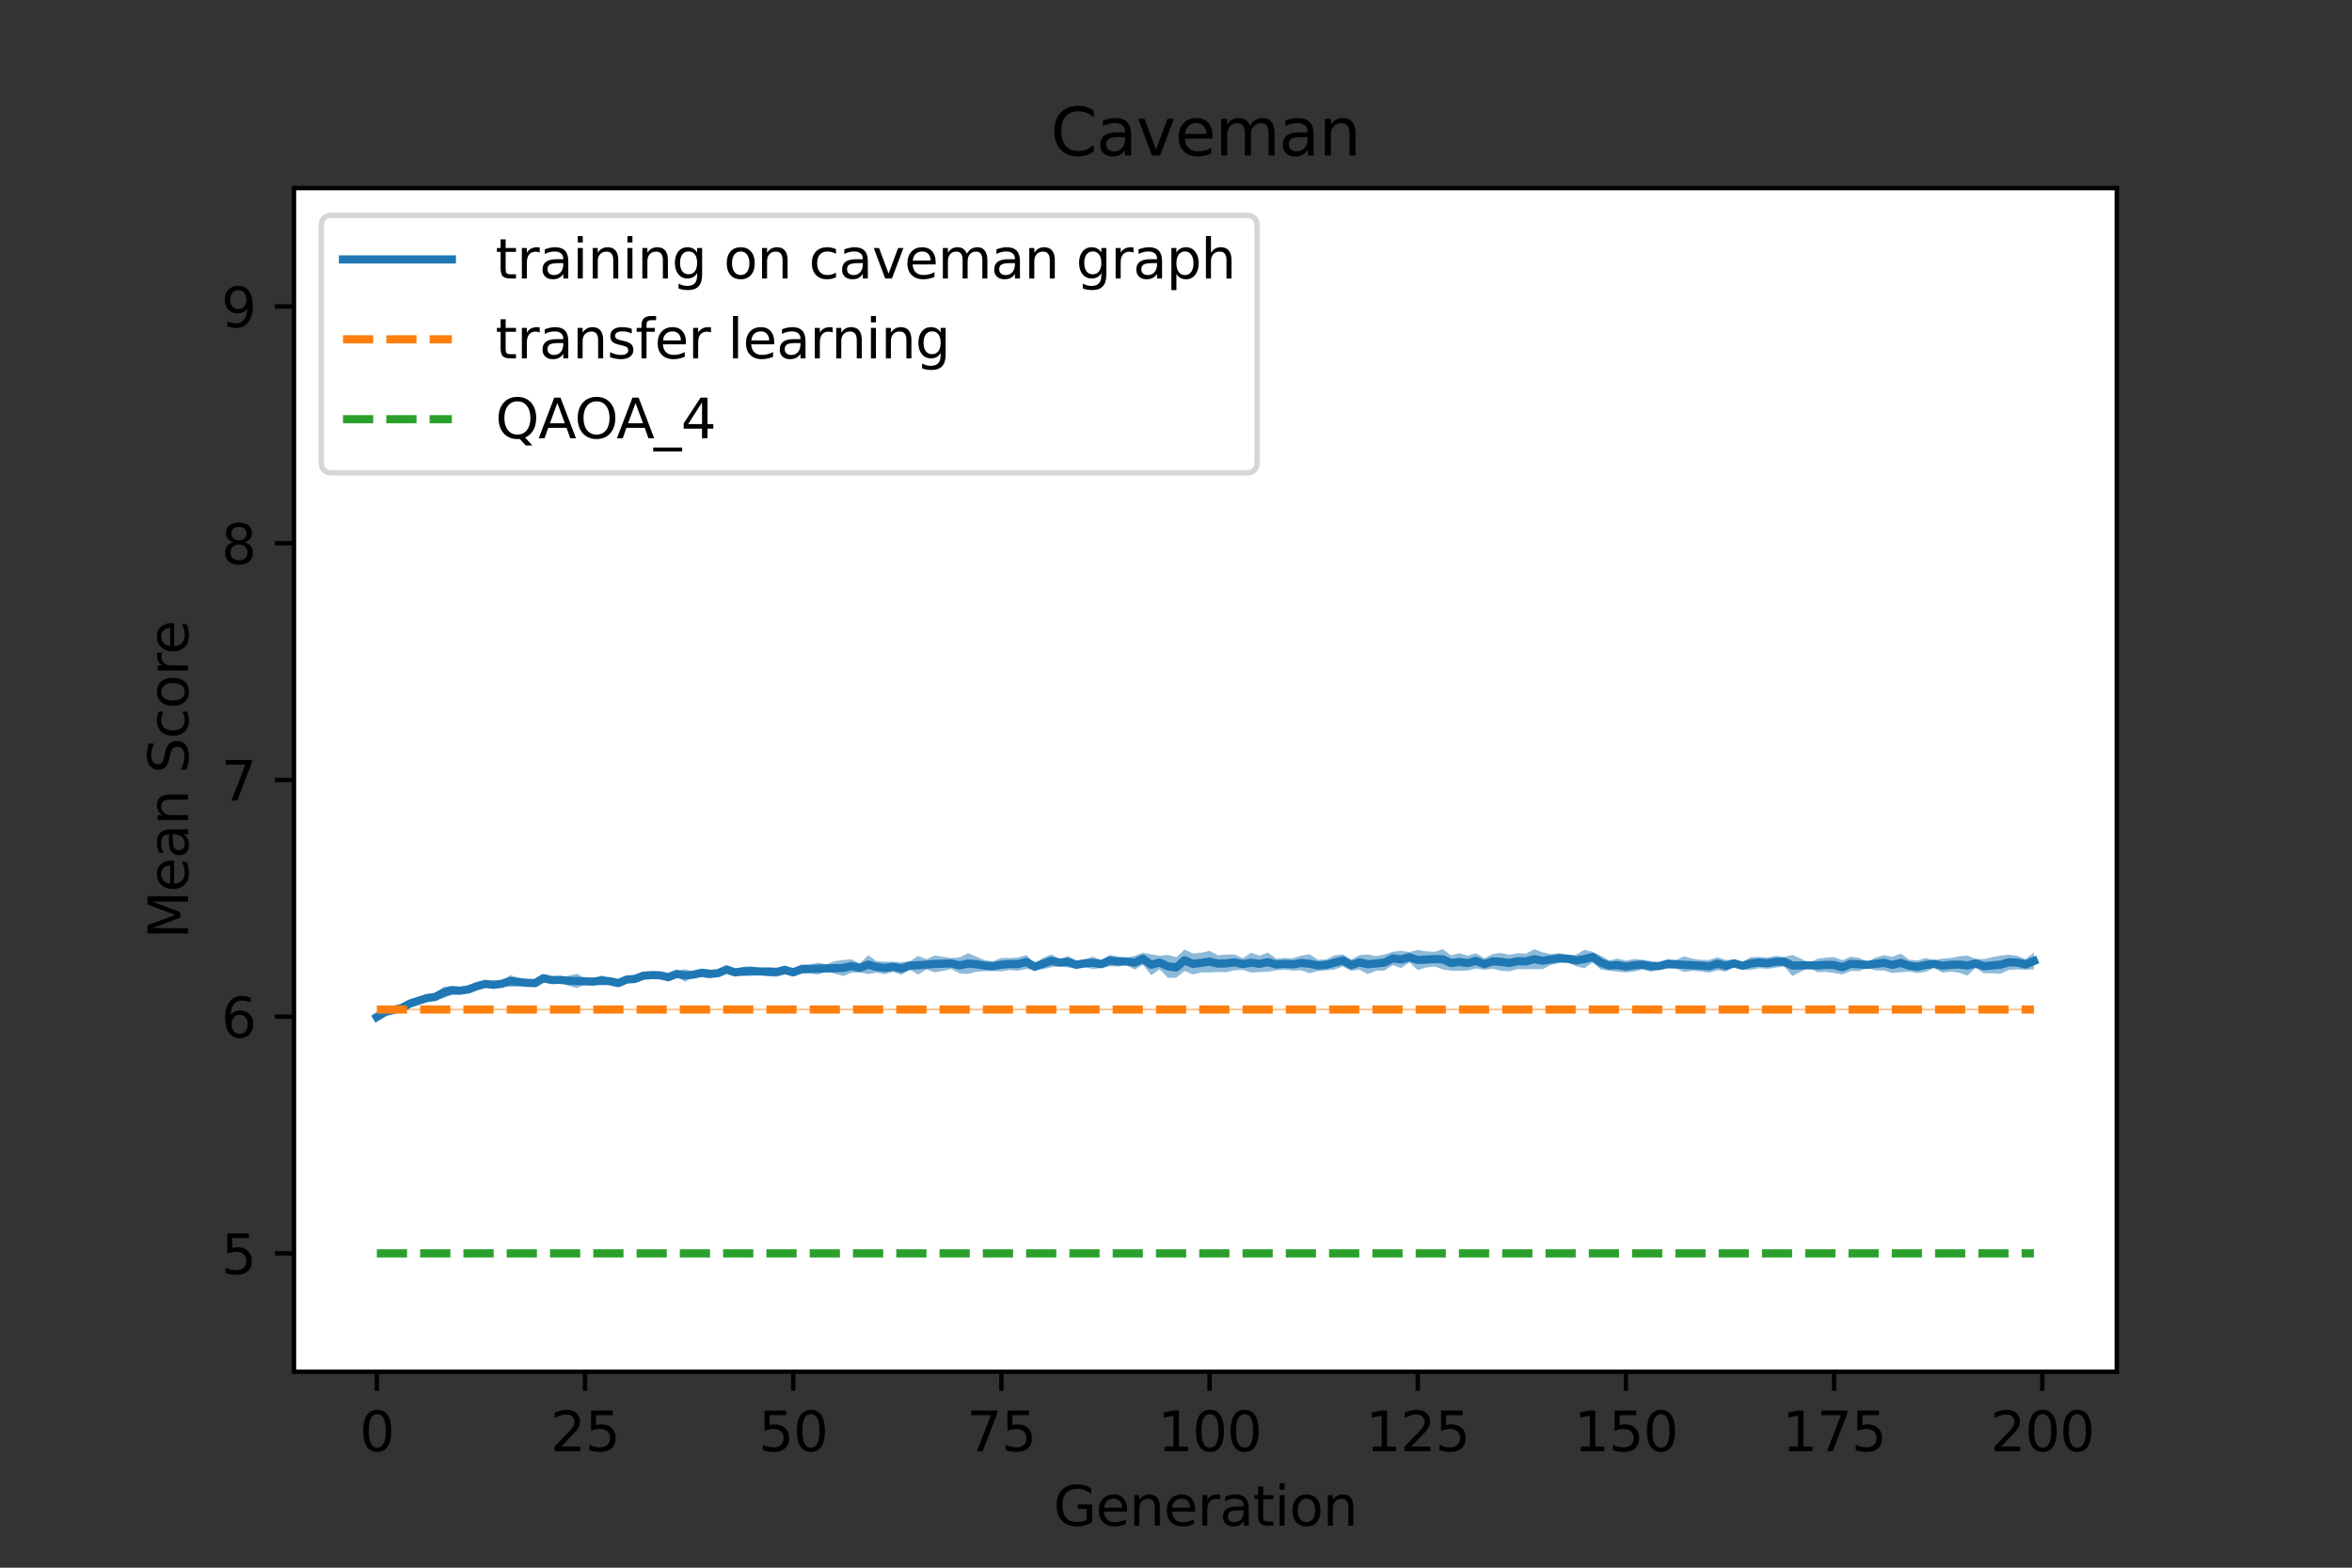 <?xml version="1.0" encoding="utf-8" standalone="no"?>
<!DOCTYPE svg PUBLIC "-//W3C//DTD SVG 1.1//EN"
  "http://www.w3.org/Graphics/SVG/1.1/DTD/svg11.dtd">
<svg xmlns:xlink="http://www.w3.org/1999/xlink" width="432pt" height="288pt" viewBox="0 0 432 288" xmlns="http://www.w3.org/2000/svg" version="1.1">
 <rect x="0" y="0" width="432" height="288" fill="#333333" stroke="none"/>
 <defs>
  <style type="text/css">*{stroke-linejoin: round; stroke-linecap: butt}</style>
 </defs>
 <g id="figure_1">
  <g id="patch_1">
   <path d="M 0 288 
L 432 288 
L 432 0 
L 0 0 
L 0 288 
z
" style="fill: none"/>
  </g>
  <g id="axes_1">
   <g id="patch_2">
    <path d="M 54 252 
L 388.8 252 
L 388.8 34.56 
L 54 34.56 
z
" style="fill: #ffffff"/>
   </g>
   <g id="PolyCollection_1">
    <path d="M 69.218 186.916 
L 69.218 186.75 
L 70.748 185.613 
L 72.277 185.254 
L 73.807 185.04 
L 75.336 184.006 
L 76.866 183.734 
L 78.395 183.049 
L 79.924 182.57 
L 81.454 181.31 
L 82.983 181.085 
L 84.513 181.294 
L 86.042 181.352 
L 87.572 180.74 
L 89.101 180.268 
L 90.631 180.112 
L 92.16 180.375 
L 93.69 179.135 
L 95.219 179.6 
L 96.749 180.092 
L 98.278 180.03 
L 99.807 178.991 
L 101.337 179.366 
L 102.866 179.71 
L 104.396 179.251 
L 105.925 178.882 
L 107.455 179.712 
L 108.984 179.839 
L 110.514 179.169 
L 112.043 179.695 
L 113.573 180.303 
L 115.102 179.623 
L 116.632 179.489 
L 118.161 178.881 
L 119.691 178.671 
L 121.22 178.987 
L 122.749 179.2 
L 124.279 178.441 
L 125.808 178.031 
L 127.338 178.574 
L 128.867 177.94 
L 130.397 178.092 
L 131.926 178.53 
L 133.456 177.337 
L 134.985 178.038 
L 136.515 177.581 
L 138.044 177.504 
L 139.574 177.88 
L 141.103 177.665 
L 142.633 177.739 
L 144.162 177.377 
L 145.691 177.941 
L 147.221 177.202 
L 148.75 177.172 
L 150.28 176.856 
L 151.809 177.165 
L 153.339 176.568 
L 154.868 176.352 
L 156.398 176.235 
L 157.927 176.989 
L 159.457 175.486 
L 160.986 176.559 
L 162.516 176.665 
L 164.045 176.679 
L 165.575 176.779 
L 167.104 176.61 
L 168.633 175.619 
L 170.163 176.218 
L 171.692 175.527 
L 173.222 175.764 
L 174.751 175.984 
L 176.281 175.867 
L 177.81 175.106 
L 179.34 175.743 
L 180.869 176.399 
L 182.399 176.596 
L 183.928 175.979 
L 185.458 176 
L 186.987 175.895 
L 188.516 175.456 
L 190.046 176.997 
L 191.575 175.983 
L 193.105 175.307 
L 194.634 176.21 
L 196.164 175.629 
L 197.693 176.543 
L 199.223 176.247 
L 200.752 175.743 
L 202.282 176.373 
L 203.811 175.423 
L 205.341 175.719 
L 206.87 175.944 
L 208.4 175.598 
L 209.929 175.022 
L 211.458 175.326 
L 212.988 175.583 
L 214.517 175.425 
L 216.047 175.848 
L 217.576 174.435 
L 219.106 175.153 
L 220.635 175.03 
L 222.165 174.683 
L 223.694 175.483 
L 225.224 175.353 
L 226.753 175.339 
L 228.283 176.042 
L 229.812 175.018 
L 231.342 175.563 
L 232.871 175 
L 234.4 176.102 
L 235.93 176.002 
L 237.459 176.032 
L 238.989 175.548 
L 240.518 175.296 
L 242.048 176.309 
L 243.577 176.258 
L 245.107 175.511 
L 246.636 175.321 
L 248.166 176.266 
L 249.695 175.469 
L 251.225 175.332 
L 252.754 175.644 
L 254.284 175.378 
L 255.813 174.834 
L 257.342 174.672 
L 258.872 174.889 
L 260.401 174.506 
L 261.931 174.757 
L 263.46 174.856 
L 264.99 174.364 
L 266.519 175.494 
L 268.049 175.101 
L 269.578 175.569 
L 271.108 175.121 
L 272.637 176.057 
L 274.167 175.25 
L 275.696 175.065 
L 277.225 175.405 
L 278.755 175.111 
L 280.284 175.182 
L 281.814 174.371 
L 283.343 174.96 
L 284.873 175.287 
L 286.402 175.106 
L 287.932 175.432 
L 289.461 175.393 
L 290.991 174.491 
L 292.52 174.845 
L 294.05 175.57 
L 295.579 176.436 
L 297.109 176.087 
L 298.638 176.487 
L 300.167 176.173 
L 301.697 176.31 
L 303.226 176.542 
L 304.756 176.821 
L 306.285 176.198 
L 307.815 176.356 
L 309.344 175.69 
L 310.874 176.137 
L 312.403 176.33 
L 313.933 176.354 
L 315.462 175.851 
L 316.992 176.36 
L 318.521 176.313 
L 320.051 176.711 
L 321.58 175.831 
L 323.109 175.792 
L 324.639 175.91 
L 326.168 175.598 
L 327.698 175.812 
L 329.227 175.436 
L 330.757 176.09 
L 332.286 176.915 
L 333.816 176.134 
L 335.345 175.919 
L 336.875 175.817 
L 338.404 176.389 
L 339.934 175.745 
L 341.463 175.952 
L 342.993 176.684 
L 344.522 175.902 
L 346.051 175.474 
L 347.581 175.783 
L 349.11 175.163 
L 350.64 176.303 
L 352.169 176.46 
L 353.699 175.996 
L 355.228 176.365 
L 356.758 176.105 
L 358.287 175.988 
L 359.817 175.695 
L 361.346 175.534 
L 362.876 176.152 
L 364.405 176.191 
L 365.934 175.829 
L 367.464 175.553 
L 368.993 175.373 
L 370.523 175.604 
L 372.052 176.184 
L 373.582 175.009 
L 373.582 178.086 
L 373.582 178.086 
L 372.052 178.178 
L 370.523 178.073 
L 368.993 178.181 
L 367.464 178.883 
L 365.934 178.802 
L 364.405 178.806 
L 362.876 177.832 
L 361.346 179.22 
L 359.817 178.699 
L 358.287 178.493 
L 356.758 178.698 
L 355.228 177.795 
L 353.699 178.542 
L 352.169 178.749 
L 350.64 178.493 
L 349.11 178.609 
L 347.581 178.77 
L 346.051 178.283 
L 344.522 178.28 
L 342.993 177.835 
L 341.463 178.396 
L 339.934 178.376 
L 338.404 179.012 
L 336.875 178.738 
L 335.345 178.564 
L 333.816 178.606 
L 332.286 177.754 
L 330.757 178.535 
L 329.227 179.314 
L 327.698 177.559 
L 326.168 177.766 
L 324.639 177.995 
L 323.109 177.87 
L 321.58 178.167 
L 320.051 178.139 
L 318.521 177.648 
L 316.992 178.5 
L 315.462 178.236 
L 313.933 178.688 
L 312.403 178.463 
L 310.874 178.311 
L 309.344 178.582 
L 307.815 177.937 
L 306.285 177.969 
L 304.756 178.116 
L 303.226 178.499 
L 301.697 178.104 
L 300.167 178.484 
L 298.638 178.654 
L 297.109 178.513 
L 295.579 178.336 
L 294.05 178.117 
L 292.52 176.806 
L 290.991 177.894 
L 289.461 177.487 
L 287.932 176.819 
L 286.402 176.93 
L 284.873 177.266 
L 283.343 178.034 
L 281.814 178.032 
L 280.284 178.071 
L 278.755 178.034 
L 277.225 178.437 
L 275.696 178.341 
L 274.167 177.966 
L 272.637 178.18 
L 271.108 177.935 
L 269.578 178.287 
L 268.049 178.343 
L 266.519 178.325 
L 264.99 178.082 
L 263.46 177.553 
L 261.931 177.732 
L 260.401 178.208 
L 258.872 176.8 
L 257.342 177.859 
L 255.813 177.302 
L 254.284 178.304 
L 252.754 178.343 
L 251.225 178.96 
L 249.695 178.125 
L 248.166 178.346 
L 246.636 177.556 
L 245.107 178.12 
L 243.577 178.265 
L 242.048 178.412 
L 240.518 178.796 
L 238.989 178.251 
L 237.459 178.322 
L 235.93 178.138 
L 234.4 178.257 
L 232.871 178.513 
L 231.342 178.577 
L 229.812 178.689 
L 228.283 178.18 
L 226.753 178.25 
L 225.224 178.606 
L 223.694 178.57 
L 222.165 178.648 
L 220.635 178.659 
L 219.106 179.029 
L 217.576 178.39 
L 216.047 179.605 
L 214.517 179.632 
L 212.988 178.078 
L 211.458 179.15 
L 209.929 177.258 
L 208.4 178.122 
L 206.87 177.303 
L 205.341 177.567 
L 203.811 177.517 
L 202.282 177.854 
L 200.752 178.021 
L 199.223 177.701 
L 197.693 177.928 
L 196.164 177.758 
L 194.634 177.489 
L 193.105 177.697 
L 191.575 178.049 
L 190.046 178.206 
L 188.516 177.992 
L 186.987 178.325 
L 185.458 178.208 
L 183.928 178.452 
L 182.399 178.401 
L 180.869 178.413 
L 179.34 178.524 
L 177.81 178.928 
L 176.281 178.855 
L 174.751 178.017 
L 173.222 178.377 
L 171.692 178.642 
L 170.163 178.092 
L 168.633 179.037 
L 167.104 178.143 
L 165.575 179.082 
L 164.045 178.539 
L 162.516 178.965 
L 160.986 178.691 
L 159.457 178.936 
L 157.927 178.641 
L 156.398 178.711 
L 154.868 179.295 
L 153.339 178.899 
L 151.809 178.417 
L 150.28 179.054 
L 148.75 178.815 
L 147.221 178.896 
L 145.691 179.316 
L 144.162 179.002 
L 142.633 179.432 
L 141.103 179.355 
L 139.574 179.105 
L 138.044 179.3 
L 136.515 179.316 
L 134.985 179.244 
L 133.456 178.869 
L 131.926 179.009 
L 130.397 179.756 
L 128.867 179.505 
L 127.338 179.542 
L 125.808 180.34 
L 124.279 179.4 
L 122.749 179.84 
L 121.22 179.35 
L 119.691 179.605 
L 118.161 179.614 
L 116.632 180.186 
L 115.102 180.282 
L 113.573 180.906 
L 112.043 180.846 
L 110.514 181.072 
L 108.984 180.824 
L 107.455 180.89 
L 105.925 181.52 
L 104.396 181.104 
L 102.866 180.306 
L 101.337 180.73 
L 99.807 180.42 
L 98.278 181.19 
L 96.749 181.024 
L 95.219 181.239 
L 93.69 181.316 
L 92.16 181.105 
L 90.631 181.713 
L 89.101 181.249 
L 87.572 181.614 
L 86.042 182.179 
L 84.513 182.695 
L 82.983 182.771 
L 81.454 183.386 
L 79.924 183.723 
L 78.395 183.657 
L 76.866 184.045 
L 75.336 184.702 
L 73.807 185.269 
L 72.277 185.858 
L 70.748 186.208 
L 69.218 186.916 
z
" clip-path="url(#p2f528b7fac)" style="fill: #1f77b4; fill-opacity: 0.5"/>
   </g>
   <g id="PolyCollection_2">
    <path d="M 69.218 185.622 
L 69.218 185.305 
L 70.748 185.305 
L 72.277 185.305 
L 73.807 185.305 
L 75.336 185.305 
L 76.866 185.305 
L 78.395 185.305 
L 79.924 185.305 
L 81.454 185.305 
L 82.983 185.305 
L 84.513 185.305 
L 86.042 185.305 
L 87.572 185.305 
L 89.101 185.305 
L 90.631 185.305 
L 92.16 185.305 
L 93.69 185.305 
L 95.219 185.305 
L 96.749 185.305 
L 98.278 185.305 
L 99.807 185.305 
L 101.337 185.305 
L 102.866 185.305 
L 104.396 185.305 
L 105.925 185.305 
L 107.455 185.305 
L 108.984 185.305 
L 110.514 185.305 
L 112.043 185.305 
L 113.573 185.305 
L 115.102 185.305 
L 116.632 185.305 
L 118.161 185.305 
L 119.691 185.305 
L 121.22 185.305 
L 122.749 185.305 
L 124.279 185.305 
L 125.808 185.305 
L 127.338 185.305 
L 128.867 185.305 
L 130.397 185.305 
L 131.926 185.305 
L 133.456 185.305 
L 134.985 185.305 
L 136.515 185.305 
L 138.044 185.305 
L 139.574 185.305 
L 141.103 185.305 
L 142.633 185.305 
L 144.162 185.305 
L 145.691 185.305 
L 147.221 185.305 
L 148.75 185.305 
L 150.28 185.305 
L 151.809 185.305 
L 153.339 185.305 
L 154.868 185.305 
L 156.398 185.305 
L 157.927 185.305 
L 159.457 185.305 
L 160.986 185.305 
L 162.516 185.305 
L 164.045 185.305 
L 165.575 185.305 
L 167.104 185.305 
L 168.633 185.305 
L 170.163 185.305 
L 171.692 185.305 
L 173.222 185.305 
L 174.751 185.305 
L 176.281 185.305 
L 177.81 185.305 
L 179.34 185.305 
L 180.869 185.305 
L 182.399 185.305 
L 183.928 185.305 
L 185.458 185.305 
L 186.987 185.305 
L 188.516 185.305 
L 190.046 185.305 
L 191.575 185.305 
L 193.105 185.305 
L 194.634 185.305 
L 196.164 185.305 
L 197.693 185.305 
L 199.223 185.305 
L 200.752 185.305 
L 202.282 185.305 
L 203.811 185.305 
L 205.341 185.305 
L 206.87 185.305 
L 208.4 185.305 
L 209.929 185.305 
L 211.458 185.305 
L 212.988 185.305 
L 214.517 185.305 
L 216.047 185.305 
L 217.576 185.305 
L 219.106 185.305 
L 220.635 185.305 
L 222.165 185.305 
L 223.694 185.305 
L 225.224 185.305 
L 226.753 185.305 
L 228.283 185.305 
L 229.812 185.305 
L 231.342 185.305 
L 232.871 185.305 
L 234.4 185.305 
L 235.93 185.305 
L 237.459 185.305 
L 238.989 185.305 
L 240.518 185.305 
L 242.048 185.305 
L 243.577 185.305 
L 245.107 185.305 
L 246.636 185.305 
L 248.166 185.305 
L 249.695 185.305 
L 251.225 185.305 
L 252.754 185.305 
L 254.284 185.305 
L 255.813 185.305 
L 257.342 185.305 
L 258.872 185.305 
L 260.401 185.305 
L 261.931 185.305 
L 263.46 185.305 
L 264.99 185.305 
L 266.519 185.305 
L 268.049 185.305 
L 269.578 185.305 
L 271.108 185.305 
L 272.637 185.305 
L 274.167 185.305 
L 275.696 185.305 
L 277.225 185.305 
L 278.755 185.305 
L 280.284 185.305 
L 281.814 185.305 
L 283.343 185.305 
L 284.873 185.305 
L 286.402 185.305 
L 287.932 185.305 
L 289.461 185.305 
L 290.991 185.305 
L 292.52 185.305 
L 294.05 185.305 
L 295.579 185.305 
L 297.109 185.305 
L 298.638 185.305 
L 300.167 185.305 
L 301.697 185.305 
L 303.226 185.305 
L 304.756 185.305 
L 306.285 185.305 
L 307.815 185.305 
L 309.344 185.305 
L 310.874 185.305 
L 312.403 185.305 
L 313.933 185.305 
L 315.462 185.305 
L 316.992 185.305 
L 318.521 185.305 
L 320.051 185.305 
L 321.58 185.305 
L 323.109 185.305 
L 324.639 185.305 
L 326.168 185.305 
L 327.698 185.305 
L 329.227 185.305 
L 330.757 185.305 
L 332.286 185.305 
L 333.816 185.305 
L 335.345 185.305 
L 336.875 185.305 
L 338.404 185.305 
L 339.934 185.305 
L 341.463 185.305 
L 342.993 185.305 
L 344.522 185.305 
L 346.051 185.305 
L 347.581 185.305 
L 349.11 185.305 
L 350.64 185.305 
L 352.169 185.305 
L 353.699 185.305 
L 355.228 185.305 
L 356.758 185.305 
L 358.287 185.305 
L 359.817 185.305 
L 361.346 185.305 
L 362.876 185.305 
L 364.405 185.305 
L 365.934 185.305 
L 367.464 185.305 
L 368.993 185.305 
L 370.523 185.305 
L 372.052 185.305 
L 373.582 185.305 
L 373.582 185.622 
L 373.582 185.622 
L 372.052 185.622 
L 370.523 185.622 
L 368.993 185.622 
L 367.464 185.622 
L 365.934 185.622 
L 364.405 185.622 
L 362.876 185.622 
L 361.346 185.622 
L 359.817 185.622 
L 358.287 185.622 
L 356.758 185.622 
L 355.228 185.622 
L 353.699 185.622 
L 352.169 185.622 
L 350.64 185.622 
L 349.11 185.622 
L 347.581 185.622 
L 346.051 185.622 
L 344.522 185.622 
L 342.993 185.622 
L 341.463 185.622 
L 339.934 185.622 
L 338.404 185.622 
L 336.875 185.622 
L 335.345 185.622 
L 333.816 185.622 
L 332.286 185.622 
L 330.757 185.622 
L 329.227 185.622 
L 327.698 185.622 
L 326.168 185.622 
L 324.639 185.622 
L 323.109 185.622 
L 321.58 185.622 
L 320.051 185.622 
L 318.521 185.622 
L 316.992 185.622 
L 315.462 185.622 
L 313.933 185.622 
L 312.403 185.622 
L 310.874 185.622 
L 309.344 185.622 
L 307.815 185.622 
L 306.285 185.622 
L 304.756 185.622 
L 303.226 185.622 
L 301.697 185.622 
L 300.167 185.622 
L 298.638 185.622 
L 297.109 185.622 
L 295.579 185.622 
L 294.05 185.622 
L 292.52 185.622 
L 290.991 185.622 
L 289.461 185.622 
L 287.932 185.622 
L 286.402 185.622 
L 284.873 185.622 
L 283.343 185.622 
L 281.814 185.622 
L 280.284 185.622 
L 278.755 185.622 
L 277.225 185.622 
L 275.696 185.622 
L 274.167 185.622 
L 272.637 185.622 
L 271.108 185.622 
L 269.578 185.622 
L 268.049 185.622 
L 266.519 185.622 
L 264.99 185.622 
L 263.46 185.622 
L 261.931 185.622 
L 260.401 185.622 
L 258.872 185.622 
L 257.342 185.622 
L 255.813 185.622 
L 254.284 185.622 
L 252.754 185.622 
L 251.225 185.622 
L 249.695 185.622 
L 248.166 185.622 
L 246.636 185.622 
L 245.107 185.622 
L 243.577 185.622 
L 242.048 185.622 
L 240.518 185.622 
L 238.989 185.622 
L 237.459 185.622 
L 235.93 185.622 
L 234.4 185.622 
L 232.871 185.622 
L 231.342 185.622 
L 229.812 185.622 
L 228.283 185.622 
L 226.753 185.622 
L 225.224 185.622 
L 223.694 185.622 
L 222.165 185.622 
L 220.635 185.622 
L 219.106 185.622 
L 217.576 185.622 
L 216.047 185.622 
L 214.517 185.622 
L 212.988 185.622 
L 211.458 185.622 
L 209.929 185.622 
L 208.4 185.622 
L 206.87 185.622 
L 205.341 185.622 
L 203.811 185.622 
L 202.282 185.622 
L 200.752 185.622 
L 199.223 185.622 
L 197.693 185.622 
L 196.164 185.622 
L 194.634 185.622 
L 193.105 185.622 
L 191.575 185.622 
L 190.046 185.622 
L 188.516 185.622 
L 186.987 185.622 
L 185.458 185.622 
L 183.928 185.622 
L 182.399 185.622 
L 180.869 185.622 
L 179.34 185.622 
L 177.81 185.622 
L 176.281 185.622 
L 174.751 185.622 
L 173.222 185.622 
L 171.692 185.622 
L 170.163 185.622 
L 168.633 185.622 
L 167.104 185.622 
L 165.575 185.622 
L 164.045 185.622 
L 162.516 185.622 
L 160.986 185.622 
L 159.457 185.622 
L 157.927 185.622 
L 156.398 185.622 
L 154.868 185.622 
L 153.339 185.622 
L 151.809 185.622 
L 150.28 185.622 
L 148.75 185.622 
L 147.221 185.622 
L 145.691 185.622 
L 144.162 185.622 
L 142.633 185.622 
L 141.103 185.622 
L 139.574 185.622 
L 138.044 185.622 
L 136.515 185.622 
L 134.985 185.622 
L 133.456 185.622 
L 131.926 185.622 
L 130.397 185.622 
L 128.867 185.622 
L 127.338 185.622 
L 125.808 185.622 
L 124.279 185.622 
L 122.749 185.622 
L 121.22 185.622 
L 119.691 185.622 
L 118.161 185.622 
L 116.632 185.622 
L 115.102 185.622 
L 113.573 185.622 
L 112.043 185.622 
L 110.514 185.622 
L 108.984 185.622 
L 107.455 185.622 
L 105.925 185.622 
L 104.396 185.622 
L 102.866 185.622 
L 101.337 185.622 
L 99.807 185.622 
L 98.278 185.622 
L 96.749 185.622 
L 95.219 185.622 
L 93.69 185.622 
L 92.16 185.622 
L 90.631 185.622 
L 89.101 185.622 
L 87.572 185.622 
L 86.042 185.622 
L 84.513 185.622 
L 82.983 185.622 
L 81.454 185.622 
L 79.924 185.622 
L 78.395 185.622 
L 76.866 185.622 
L 75.336 185.622 
L 73.807 185.622 
L 72.277 185.622 
L 70.748 185.622 
L 69.218 185.622 
z
" clip-path="url(#p2f528b7fac)" style="fill: #ff7f0e; fill-opacity: 0.5"/>
   </g>
   <g id="matplotlib.axis_1">
    <g id="xtick_1">
     <g id="line2d_1">
      <defs>
       <path id="mfea48eaa43" d="M 0 0 
L 0 3.5 
" style="stroke: #000000; stroke-width: 0.8"/>
      </defs>
      <g>
       <use xlink:href="#mfea48eaa43" x="69.218" y="252" style="stroke: #000000; stroke-width: 0.8"/>
      </g>
     </g>
     <g id="text_1">
      <!-- 0 -->
      <g transform="translate(66.037 266.598)scale(0.1 -0.1)">
       <defs>
        <path id="DejaVuSans-30" d="M 2034 4250 
Q 1547 4250 1301 3770 
Q 1056 3291 1056 2328 
Q 1056 1369 1301 889 
Q 1547 409 2034 409 
Q 2525 409 2770 889 
Q 3016 1369 3016 2328 
Q 3016 3291 2770 3770 
Q 2525 4250 2034 4250 
z
M 2034 4750 
Q 2819 4750 3233 4129 
Q 3647 3509 3647 2328 
Q 3647 1150 3233 529 
Q 2819 -91 2034 -91 
Q 1250 -91 836 529 
Q 422 1150 422 2328 
Q 422 3509 836 4129 
Q 1250 4750 2034 4750 
z
" transform="scale(0.016)"/>
       </defs>
       <use xlink:href="#DejaVuSans-30"/>
      </g>
     </g>
    </g>
    <g id="xtick_2">
     <g id="line2d_2">
      <g>
       <use xlink:href="#mfea48eaa43" x="107.455" y="252" style="stroke: #000000; stroke-width: 0.8"/>
      </g>
     </g>
     <g id="text_2">
      <!-- 25 -->
      <g transform="translate(101.092 266.598)scale(0.1 -0.1)">
       <defs>
        <path id="DejaVuSans-32" d="M 1228 531 
L 3431 531 
L 3431 0 
L 469 0 
L 469 531 
Q 828 903 1448 1529 
Q 2069 2156 2228 2338 
Q 2531 2678 2651 2914 
Q 2772 3150 2772 3378 
Q 2772 3750 2511 3984 
Q 2250 4219 1831 4219 
Q 1534 4219 1204 4116 
Q 875 4013 500 3803 
L 500 4441 
Q 881 4594 1212 4672 
Q 1544 4750 1819 4750 
Q 2544 4750 2975 4387 
Q 3406 4025 3406 3419 
Q 3406 3131 3298 2873 
Q 3191 2616 2906 2266 
Q 2828 2175 2409 1742 
Q 1991 1309 1228 531 
z
" transform="scale(0.016)"/>
        <path id="DejaVuSans-35" d="M 691 4666 
L 3169 4666 
L 3169 4134 
L 1269 4134 
L 1269 2991 
Q 1406 3038 1543 3061 
Q 1681 3084 1819 3084 
Q 2600 3084 3056 2656 
Q 3513 2228 3513 1497 
Q 3513 744 3044 326 
Q 2575 -91 1722 -91 
Q 1428 -91 1123 -41 
Q 819 9 494 109 
L 494 744 
Q 775 591 1075 516 
Q 1375 441 1709 441 
Q 2250 441 2565 725 
Q 2881 1009 2881 1497 
Q 2881 1984 2565 2268 
Q 2250 2553 1709 2553 
Q 1456 2553 1204 2497 
Q 953 2441 691 2322 
L 691 4666 
z
" transform="scale(0.016)"/>
       </defs>
       <use xlink:href="#DejaVuSans-32"/>
       <use xlink:href="#DejaVuSans-35" x="63.623"/>
      </g>
     </g>
    </g>
    <g id="xtick_3">
     <g id="line2d_3">
      <g>
       <use xlink:href="#mfea48eaa43" x="145.691" y="252" style="stroke: #000000; stroke-width: 0.8"/>
      </g>
     </g>
     <g id="text_3">
      <!-- 50 -->
      <g transform="translate(139.329 266.598)scale(0.1 -0.1)">
       <use xlink:href="#DejaVuSans-35"/>
       <use xlink:href="#DejaVuSans-30" x="63.623"/>
      </g>
     </g>
    </g>
    <g id="xtick_4">
     <g id="line2d_4">
      <g>
       <use xlink:href="#mfea48eaa43" x="183.928" y="252" style="stroke: #000000; stroke-width: 0.8"/>
      </g>
     </g>
     <g id="text_4">
      <!-- 75 -->
      <g transform="translate(177.566 266.598)scale(0.1 -0.1)">
       <defs>
        <path id="DejaVuSans-37" d="M 525 4666 
L 3525 4666 
L 3525 4397 
L 1831 0 
L 1172 0 
L 2766 4134 
L 525 4134 
L 525 4666 
z
" transform="scale(0.016)"/>
       </defs>
       <use xlink:href="#DejaVuSans-37"/>
       <use xlink:href="#DejaVuSans-35" x="63.623"/>
      </g>
     </g>
    </g>
    <g id="xtick_5">
     <g id="line2d_5">
      <g>
       <use xlink:href="#mfea48eaa43" x="222.165" y="252" style="stroke: #000000; stroke-width: 0.8"/>
      </g>
     </g>
     <g id="text_5">
      <!-- 100 -->
      <g transform="translate(212.621 266.598)scale(0.1 -0.1)">
       <defs>
        <path id="DejaVuSans-31" d="M 794 531 
L 1825 531 
L 1825 4091 
L 703 3866 
L 703 4441 
L 1819 4666 
L 2450 4666 
L 2450 531 
L 3481 531 
L 3481 0 
L 794 0 
L 794 531 
z
" transform="scale(0.016)"/>
       </defs>
       <use xlink:href="#DejaVuSans-31"/>
       <use xlink:href="#DejaVuSans-30" x="63.623"/>
       <use xlink:href="#DejaVuSans-30" x="127.246"/>
      </g>
     </g>
    </g>
    <g id="xtick_6">
     <g id="line2d_6">
      <g>
       <use xlink:href="#mfea48eaa43" x="260.401" y="252" style="stroke: #000000; stroke-width: 0.8"/>
      </g>
     </g>
     <g id="text_6">
      <!-- 125 -->
      <g transform="translate(250.858 266.598)scale(0.1 -0.1)">
       <use xlink:href="#DejaVuSans-31"/>
       <use xlink:href="#DejaVuSans-32" x="63.623"/>
       <use xlink:href="#DejaVuSans-35" x="127.246"/>
      </g>
     </g>
    </g>
    <g id="xtick_7">
     <g id="line2d_7">
      <g>
       <use xlink:href="#mfea48eaa43" x="298.638" y="252" style="stroke: #000000; stroke-width: 0.8"/>
      </g>
     </g>
     <g id="text_7">
      <!-- 150 -->
      <g transform="translate(289.094 266.598)scale(0.1 -0.1)">
       <use xlink:href="#DejaVuSans-31"/>
       <use xlink:href="#DejaVuSans-35" x="63.623"/>
       <use xlink:href="#DejaVuSans-30" x="127.246"/>
      </g>
     </g>
    </g>
    <g id="xtick_8">
     <g id="line2d_8">
      <g>
       <use xlink:href="#mfea48eaa43" x="336.875" y="252" style="stroke: #000000; stroke-width: 0.8"/>
      </g>
     </g>
     <g id="text_8">
      <!-- 175 -->
      <g transform="translate(327.331 266.598)scale(0.1 -0.1)">
       <use xlink:href="#DejaVuSans-31"/>
       <use xlink:href="#DejaVuSans-37" x="63.623"/>
       <use xlink:href="#DejaVuSans-35" x="127.246"/>
      </g>
     </g>
    </g>
    <g id="xtick_9">
     <g id="line2d_9">
      <g>
       <use xlink:href="#mfea48eaa43" x="375.111" y="252" style="stroke: #000000; stroke-width: 0.8"/>
      </g>
     </g>
     <g id="text_9">
      <!-- 200 -->
      <g transform="translate(365.568 266.598)scale(0.1 -0.1)">
       <use xlink:href="#DejaVuSans-32"/>
       <use xlink:href="#DejaVuSans-30" x="63.623"/>
       <use xlink:href="#DejaVuSans-30" x="127.246"/>
      </g>
     </g>
    </g>
    <g id="text_10">
     <!-- Generation -->
     <g transform="translate(193.507 280.277)scale(0.1 -0.1)">
      <defs>
       <path id="DejaVuSans-47" d="M 3809 666 
L 3809 1919 
L 2778 1919 
L 2778 2438 
L 4434 2438 
L 4434 434 
Q 4069 175 3628 42 
Q 3188 -91 2688 -91 
Q 1594 -91 976 548 
Q 359 1188 359 2328 
Q 359 3472 976 4111 
Q 1594 4750 2688 4750 
Q 3144 4750 3555 4637 
Q 3966 4525 4313 4306 
L 4313 3634 
Q 3963 3931 3569 4081 
Q 3175 4231 2741 4231 
Q 1884 4231 1454 3753 
Q 1025 3275 1025 2328 
Q 1025 1384 1454 906 
Q 1884 428 2741 428 
Q 3075 428 3337 486 
Q 3600 544 3809 666 
z
" transform="scale(0.016)"/>
       <path id="DejaVuSans-65" d="M 3597 1894 
L 3597 1613 
L 953 1613 
Q 991 1019 1311 708 
Q 1631 397 2203 397 
Q 2534 397 2845 478 
Q 3156 559 3463 722 
L 3463 178 
Q 3153 47 2828 -22 
Q 2503 -91 2169 -91 
Q 1331 -91 842 396 
Q 353 884 353 1716 
Q 353 2575 817 3079 
Q 1281 3584 2069 3584 
Q 2775 3584 3186 3129 
Q 3597 2675 3597 1894 
z
M 3022 2063 
Q 3016 2534 2758 2815 
Q 2500 3097 2075 3097 
Q 1594 3097 1305 2825 
Q 1016 2553 972 2059 
L 3022 2063 
z
" transform="scale(0.016)"/>
       <path id="DejaVuSans-6e" d="M 3513 2113 
L 3513 0 
L 2938 0 
L 2938 2094 
Q 2938 2591 2744 2837 
Q 2550 3084 2163 3084 
Q 1697 3084 1428 2787 
Q 1159 2491 1159 1978 
L 1159 0 
L 581 0 
L 581 3500 
L 1159 3500 
L 1159 2956 
Q 1366 3272 1645 3428 
Q 1925 3584 2291 3584 
Q 2894 3584 3203 3211 
Q 3513 2838 3513 2113 
z
" transform="scale(0.016)"/>
       <path id="DejaVuSans-72" d="M 2631 2963 
Q 2534 3019 2420 3045 
Q 2306 3072 2169 3072 
Q 1681 3072 1420 2755 
Q 1159 2438 1159 1844 
L 1159 0 
L 581 0 
L 581 3500 
L 1159 3500 
L 1159 2956 
Q 1341 3275 1631 3429 
Q 1922 3584 2338 3584 
Q 2397 3584 2469 3576 
Q 2541 3569 2628 3553 
L 2631 2963 
z
" transform="scale(0.016)"/>
       <path id="DejaVuSans-61" d="M 2194 1759 
Q 1497 1759 1228 1600 
Q 959 1441 959 1056 
Q 959 750 1161 570 
Q 1363 391 1709 391 
Q 2188 391 2477 730 
Q 2766 1069 2766 1631 
L 2766 1759 
L 2194 1759 
z
M 3341 1997 
L 3341 0 
L 2766 0 
L 2766 531 
Q 2569 213 2275 61 
Q 1981 -91 1556 -91 
Q 1019 -91 701 211 
Q 384 513 384 1019 
Q 384 1609 779 1909 
Q 1175 2209 1959 2209 
L 2766 2209 
L 2766 2266 
Q 2766 2663 2505 2880 
Q 2244 3097 1772 3097 
Q 1472 3097 1187 3025 
Q 903 2953 641 2809 
L 641 3341 
Q 956 3463 1253 3523 
Q 1550 3584 1831 3584 
Q 2591 3584 2966 3190 
Q 3341 2797 3341 1997 
z
" transform="scale(0.016)"/>
       <path id="DejaVuSans-74" d="M 1172 4494 
L 1172 3500 
L 2356 3500 
L 2356 3053 
L 1172 3053 
L 1172 1153 
Q 1172 725 1289 603 
Q 1406 481 1766 481 
L 2356 481 
L 2356 0 
L 1766 0 
Q 1100 0 847 248 
Q 594 497 594 1153 
L 594 3053 
L 172 3053 
L 172 3500 
L 594 3500 
L 594 4494 
L 1172 4494 
z
" transform="scale(0.016)"/>
       <path id="DejaVuSans-69" d="M 603 3500 
L 1178 3500 
L 1178 0 
L 603 0 
L 603 3500 
z
M 603 4863 
L 1178 4863 
L 1178 4134 
L 603 4134 
L 603 4863 
z
" transform="scale(0.016)"/>
       <path id="DejaVuSans-6f" d="M 1959 3097 
Q 1497 3097 1228 2736 
Q 959 2375 959 1747 
Q 959 1119 1226 758 
Q 1494 397 1959 397 
Q 2419 397 2687 759 
Q 2956 1122 2956 1747 
Q 2956 2369 2687 2733 
Q 2419 3097 1959 3097 
z
M 1959 3584 
Q 2709 3584 3137 3096 
Q 3566 2609 3566 1747 
Q 3566 888 3137 398 
Q 2709 -91 1959 -91 
Q 1206 -91 779 398 
Q 353 888 353 1747 
Q 353 2609 779 3096 
Q 1206 3584 1959 3584 
z
" transform="scale(0.016)"/>
      </defs>
      <use xlink:href="#DejaVuSans-47"/>
      <use xlink:href="#DejaVuSans-65" x="77.49"/>
      <use xlink:href="#DejaVuSans-6e" x="139.014"/>
      <use xlink:href="#DejaVuSans-65" x="202.393"/>
      <use xlink:href="#DejaVuSans-72" x="263.916"/>
      <use xlink:href="#DejaVuSans-61" x="305.029"/>
      <use xlink:href="#DejaVuSans-74" x="366.309"/>
      <use xlink:href="#DejaVuSans-69" x="405.518"/>
      <use xlink:href="#DejaVuSans-6f" x="433.301"/>
      <use xlink:href="#DejaVuSans-6e" x="494.482"/>
     </g>
    </g>
   </g>
   <g id="matplotlib.axis_2">
    <g id="ytick_1">
     <g id="line2d_10">
      <defs>
       <path id="m47bdf52d30" d="M 0 0 
L -3.5 0 
" style="stroke: #000000; stroke-width: 0.8"/>
      </defs>
      <g>
       <use xlink:href="#m47bdf52d30" x="54" y="230.256" style="stroke: #000000; stroke-width: 0.8"/>
      </g>
     </g>
     <g id="text_11">
      <!-- 5 -->
      <g transform="translate(40.638 234.055)scale(0.1 -0.1)">
       <use xlink:href="#DejaVuSans-35"/>
      </g>
     </g>
    </g>
    <g id="ytick_2">
     <g id="line2d_11">
      <g>
       <use xlink:href="#m47bdf52d30" x="54" y="186.768" style="stroke: #000000; stroke-width: 0.8"/>
      </g>
     </g>
     <g id="text_12">
      <!-- 6 -->
      <g transform="translate(40.638 190.567)scale(0.1 -0.1)">
       <defs>
        <path id="DejaVuSans-36" d="M 2113 2584 
Q 1688 2584 1439 2293 
Q 1191 2003 1191 1497 
Q 1191 994 1439 701 
Q 1688 409 2113 409 
Q 2538 409 2786 701 
Q 3034 994 3034 1497 
Q 3034 2003 2786 2293 
Q 2538 2584 2113 2584 
z
M 3366 4563 
L 3366 3988 
Q 3128 4100 2886 4159 
Q 2644 4219 2406 4219 
Q 1781 4219 1451 3797 
Q 1122 3375 1075 2522 
Q 1259 2794 1537 2939 
Q 1816 3084 2150 3084 
Q 2853 3084 3261 2657 
Q 3669 2231 3669 1497 
Q 3669 778 3244 343 
Q 2819 -91 2113 -91 
Q 1303 -91 875 529 
Q 447 1150 447 2328 
Q 447 3434 972 4092 
Q 1497 4750 2381 4750 
Q 2619 4750 2861 4703 
Q 3103 4656 3366 4563 
z
" transform="scale(0.016)"/>
       </defs>
       <use xlink:href="#DejaVuSans-36"/>
      </g>
     </g>
    </g>
    <g id="ytick_3">
     <g id="line2d_12">
      <g>
       <use xlink:href="#m47bdf52d30" x="54" y="143.28" style="stroke: #000000; stroke-width: 0.8"/>
      </g>
     </g>
     <g id="text_13">
      <!-- 7 -->
      <g transform="translate(40.638 147.079)scale(0.1 -0.1)">
       <use xlink:href="#DejaVuSans-37"/>
      </g>
     </g>
    </g>
    <g id="ytick_4">
     <g id="line2d_13">
      <g>
       <use xlink:href="#m47bdf52d30" x="54" y="99.792" style="stroke: #000000; stroke-width: 0.8"/>
      </g>
     </g>
     <g id="text_14">
      <!-- 8 -->
      <g transform="translate(40.638 103.591)scale(0.1 -0.1)">
       <defs>
        <path id="DejaVuSans-38" d="M 2034 2216 
Q 1584 2216 1326 1975 
Q 1069 1734 1069 1313 
Q 1069 891 1326 650 
Q 1584 409 2034 409 
Q 2484 409 2743 651 
Q 3003 894 3003 1313 
Q 3003 1734 2745 1975 
Q 2488 2216 2034 2216 
z
M 1403 2484 
Q 997 2584 770 2862 
Q 544 3141 544 3541 
Q 544 4100 942 4425 
Q 1341 4750 2034 4750 
Q 2731 4750 3128 4425 
Q 3525 4100 3525 3541 
Q 3525 3141 3298 2862 
Q 3072 2584 2669 2484 
Q 3125 2378 3379 2068 
Q 3634 1759 3634 1313 
Q 3634 634 3220 271 
Q 2806 -91 2034 -91 
Q 1263 -91 848 271 
Q 434 634 434 1313 
Q 434 1759 690 2068 
Q 947 2378 1403 2484 
z
M 1172 3481 
Q 1172 3119 1398 2916 
Q 1625 2713 2034 2713 
Q 2441 2713 2670 2916 
Q 2900 3119 2900 3481 
Q 2900 3844 2670 4047 
Q 2441 4250 2034 4250 
Q 1625 4250 1398 4047 
Q 1172 3844 1172 3481 
z
" transform="scale(0.016)"/>
       </defs>
       <use xlink:href="#DejaVuSans-38"/>
      </g>
     </g>
    </g>
    <g id="ytick_5">
     <g id="line2d_14">
      <g>
       <use xlink:href="#m47bdf52d30" x="54" y="56.304" style="stroke: #000000; stroke-width: 0.8"/>
      </g>
     </g>
     <g id="text_15">
      <!-- 9 -->
      <g transform="translate(40.638 60.103)scale(0.1 -0.1)">
       <defs>
        <path id="DejaVuSans-39" d="M 703 97 
L 703 672 
Q 941 559 1184 500 
Q 1428 441 1663 441 
Q 2288 441 2617 861 
Q 2947 1281 2994 2138 
Q 2813 1869 2534 1725 
Q 2256 1581 1919 1581 
Q 1219 1581 811 2004 
Q 403 2428 403 3163 
Q 403 3881 828 4315 
Q 1253 4750 1959 4750 
Q 2769 4750 3195 4129 
Q 3622 3509 3622 2328 
Q 3622 1225 3098 567 
Q 2575 -91 1691 -91 
Q 1453 -91 1209 -44 
Q 966 3 703 97 
z
M 1959 2075 
Q 2384 2075 2632 2365 
Q 2881 2656 2881 3163 
Q 2881 3666 2632 3958 
Q 2384 4250 1959 4250 
Q 1534 4250 1286 3958 
Q 1038 3666 1038 3163 
Q 1038 2656 1286 2365 
Q 1534 2075 1959 2075 
z
" transform="scale(0.016)"/>
       </defs>
       <use xlink:href="#DejaVuSans-39"/>
      </g>
     </g>
    </g>
    <g id="text_16">
     <!-- Mean Score -->
     <g transform="translate(34.558 172.495)rotate(-90)scale(0.1 -0.1)">
      <defs>
       <path id="DejaVuSans-4d" d="M 628 4666 
L 1569 4666 
L 2759 1491 
L 3956 4666 
L 4897 4666 
L 4897 0 
L 4281 0 
L 4281 4097 
L 3078 897 
L 2444 897 
L 1241 4097 
L 1241 0 
L 628 0 
L 628 4666 
z
" transform="scale(0.016)"/>
       <path id="DejaVuSans-20" transform="scale(0.016)"/>
       <path id="DejaVuSans-53" d="M 3425 4513 
L 3425 3897 
Q 3066 4069 2747 4153 
Q 2428 4238 2131 4238 
Q 1616 4238 1336 4038 
Q 1056 3838 1056 3469 
Q 1056 3159 1242 3001 
Q 1428 2844 1947 2747 
L 2328 2669 
Q 3034 2534 3370 2195 
Q 3706 1856 3706 1288 
Q 3706 609 3251 259 
Q 2797 -91 1919 -91 
Q 1588 -91 1214 -16 
Q 841 59 441 206 
L 441 856 
Q 825 641 1194 531 
Q 1563 422 1919 422 
Q 2459 422 2753 634 
Q 3047 847 3047 1241 
Q 3047 1584 2836 1778 
Q 2625 1972 2144 2069 
L 1759 2144 
Q 1053 2284 737 2584 
Q 422 2884 422 3419 
Q 422 4038 858 4394 
Q 1294 4750 2059 4750 
Q 2388 4750 2728 4690 
Q 3069 4631 3425 4513 
z
" transform="scale(0.016)"/>
       <path id="DejaVuSans-63" d="M 3122 3366 
L 3122 2828 
Q 2878 2963 2633 3030 
Q 2388 3097 2138 3097 
Q 1578 3097 1268 2742 
Q 959 2388 959 1747 
Q 959 1106 1268 751 
Q 1578 397 2138 397 
Q 2388 397 2633 464 
Q 2878 531 3122 666 
L 3122 134 
Q 2881 22 2623 -34 
Q 2366 -91 2075 -91 
Q 1284 -91 818 406 
Q 353 903 353 1747 
Q 353 2603 823 3093 
Q 1294 3584 2113 3584 
Q 2378 3584 2631 3529 
Q 2884 3475 3122 3366 
z
" transform="scale(0.016)"/>
      </defs>
      <use xlink:href="#DejaVuSans-4d"/>
      <use xlink:href="#DejaVuSans-65" x="86.279"/>
      <use xlink:href="#DejaVuSans-61" x="147.803"/>
      <use xlink:href="#DejaVuSans-6e" x="209.082"/>
      <use xlink:href="#DejaVuSans-20" x="272.461"/>
      <use xlink:href="#DejaVuSans-53" x="304.248"/>
      <use xlink:href="#DejaVuSans-63" x="367.725"/>
      <use xlink:href="#DejaVuSans-6f" x="422.705"/>
      <use xlink:href="#DejaVuSans-72" x="483.887"/>
      <use xlink:href="#DejaVuSans-65" x="522.75"/>
     </g>
    </g>
   </g>
   <g id="line2d_15">
    <path d="M 69.218 186.833 
L 70.748 185.911 
L 73.807 185.155 
L 75.336 184.354 
L 78.395 183.353 
L 79.924 183.147 
L 81.454 182.348 
L 82.983 181.928 
L 84.513 181.995 
L 86.042 181.765 
L 87.572 181.177 
L 89.101 180.759 
L 90.631 180.913 
L 92.16 180.74 
L 93.69 180.225 
L 96.749 180.558 
L 98.278 180.61 
L 99.807 179.706 
L 101.337 180.048 
L 102.866 180.008 
L 104.396 180.177 
L 108.984 180.331 
L 110.514 180.12 
L 112.043 180.271 
L 113.573 180.605 
L 115.102 179.953 
L 116.632 179.837 
L 118.161 179.248 
L 119.691 179.138 
L 121.22 179.169 
L 122.749 179.52 
L 124.279 178.921 
L 125.808 179.185 
L 127.338 179.058 
L 128.867 178.722 
L 130.397 178.924 
L 131.926 178.769 
L 133.456 178.103 
L 134.985 178.641 
L 136.515 178.449 
L 138.044 178.402 
L 142.633 178.585 
L 144.162 178.19 
L 145.691 178.629 
L 147.221 178.049 
L 154.868 177.824 
L 156.398 177.473 
L 157.927 177.815 
L 159.457 177.211 
L 160.986 177.625 
L 162.516 177.815 
L 164.045 177.609 
L 165.575 177.931 
L 167.104 177.377 
L 168.633 177.328 
L 171.692 177.084 
L 174.751 177 
L 176.281 177.361 
L 177.81 177.017 
L 179.34 177.133 
L 180.869 177.406 
L 182.399 177.498 
L 183.928 177.216 
L 185.458 177.104 
L 186.987 177.11 
L 188.516 176.724 
L 190.046 177.601 
L 193.105 176.502 
L 194.634 176.85 
L 196.164 176.694 
L 197.693 177.236 
L 199.223 176.974 
L 200.752 176.882 
L 202.282 177.113 
L 203.811 176.47 
L 205.341 176.643 
L 206.87 176.624 
L 208.4 176.86 
L 209.929 176.14 
L 211.458 177.238 
L 212.988 176.831 
L 214.517 177.528 
L 216.047 177.727 
L 217.576 176.413 
L 219.106 177.091 
L 222.165 176.666 
L 223.694 177.027 
L 225.224 176.98 
L 226.753 176.795 
L 228.283 177.111 
L 229.812 176.854 
L 231.342 177.07 
L 232.871 176.756 
L 234.4 177.179 
L 235.93 177.07 
L 237.459 177.177 
L 238.989 176.9 
L 240.518 177.046 
L 242.048 177.36 
L 243.577 177.262 
L 246.636 176.438 
L 248.166 177.306 
L 249.695 176.797 
L 251.225 177.146 
L 254.284 176.841 
L 255.813 176.068 
L 257.342 176.266 
L 258.872 175.845 
L 260.401 176.357 
L 263.46 176.204 
L 264.99 176.223 
L 266.519 176.91 
L 268.049 176.722 
L 269.578 176.928 
L 271.108 176.528 
L 272.637 177.118 
L 274.167 176.608 
L 275.696 176.703 
L 277.225 176.921 
L 278.755 176.573 
L 280.284 176.627 
L 281.814 176.202 
L 283.343 176.497 
L 286.402 176.018 
L 287.932 176.125 
L 289.461 176.44 
L 290.991 176.192 
L 292.52 175.826 
L 294.05 176.843 
L 295.579 177.386 
L 297.109 177.3 
L 298.638 177.571 
L 300.167 177.328 
L 301.697 177.207 
L 303.226 177.521 
L 304.756 177.469 
L 306.285 177.083 
L 312.403 177.397 
L 313.933 177.521 
L 315.462 177.044 
L 316.992 177.43 
L 318.521 176.981 
L 320.051 177.425 
L 321.58 176.999 
L 323.109 176.831 
L 324.639 176.952 
L 326.168 176.682 
L 327.698 176.685 
L 329.227 177.375 
L 332.286 177.334 
L 333.816 177.37 
L 335.345 177.242 
L 336.875 177.278 
L 338.404 177.701 
L 339.934 177.06 
L 342.993 177.259 
L 346.051 176.878 
L 347.581 177.277 
L 349.11 176.886 
L 350.64 177.398 
L 352.169 177.605 
L 353.699 177.269 
L 355.228 177.08 
L 356.758 177.401 
L 358.287 177.241 
L 359.817 177.197 
L 361.346 177.377 
L 362.876 176.992 
L 364.405 177.498 
L 367.464 177.218 
L 368.993 176.777 
L 370.523 176.839 
L 372.052 177.181 
L 373.582 176.548 
L 373.582 176.548 
" clip-path="url(#p2f528b7fac)" style="fill: none; stroke: #1f77b4; stroke-width: 1.5; stroke-linecap: square"/>
   </g>
   <g id="line2d_16">
    <path d="M 69.218 185.463 
L 373.582 185.463 
L 373.582 185.463 
" clip-path="url(#p2f528b7fac)" style="fill: none; stroke-dasharray: 5.55,2.4; stroke-dashoffset: 0; stroke: #ff7f0e; stroke-width: 1.5"/>
   </g>
   <g id="line2d_17">
    <path d="M 69.218 230.256 
L 373.582 230.256 
L 373.582 230.256 
" clip-path="url(#p2f528b7fac)" style="fill: none; stroke-dasharray: 5.55,2.4; stroke-dashoffset: 0; stroke: #2ca02c; stroke-width: 1.5"/>
   </g>
   <g id="patch_3">
    <path d="M 54 252 
L 54 34.56 
" style="fill: none; stroke: #000000; stroke-width: 0.8; stroke-linejoin: miter; stroke-linecap: square"/>
   </g>
   <g id="patch_4">
    <path d="M 388.8 252 
L 388.8 34.56 
" style="fill: none; stroke: #000000; stroke-width: 0.8; stroke-linejoin: miter; stroke-linecap: square"/>
   </g>
   <g id="patch_5">
    <path d="M 54 252 
L 388.8 252 
" style="fill: none; stroke: #000000; stroke-width: 0.8; stroke-linejoin: miter; stroke-linecap: square"/>
   </g>
   <g id="patch_6">
    <path d="M 54 34.56 
L 388.8 34.56 
" style="fill: none; stroke: #000000; stroke-width: 0.8; stroke-linejoin: miter; stroke-linecap: square"/>
   </g>
   <g id="text_17">
    <!-- Caveman -->
    <g transform="translate(192.967 28.56)scale(0.12 -0.12)">
     <defs>
      <path id="DejaVuSans-43" d="M 4122 4306 
L 4122 3641 
Q 3803 3938 3442 4084 
Q 3081 4231 2675 4231 
Q 1875 4231 1450 3742 
Q 1025 3253 1025 2328 
Q 1025 1406 1450 917 
Q 1875 428 2675 428 
Q 3081 428 3442 575 
Q 3803 722 4122 1019 
L 4122 359 
Q 3791 134 3420 21 
Q 3050 -91 2638 -91 
Q 1578 -91 968 557 
Q 359 1206 359 2328 
Q 359 3453 968 4101 
Q 1578 4750 2638 4750 
Q 3056 4750 3426 4639 
Q 3797 4528 4122 4306 
z
" transform="scale(0.016)"/>
      <path id="DejaVuSans-76" d="M 191 3500 
L 800 3500 
L 1894 563 
L 2988 3500 
L 3597 3500 
L 2284 0 
L 1503 0 
L 191 3500 
z
" transform="scale(0.016)"/>
      <path id="DejaVuSans-6d" d="M 3328 2828 
Q 3544 3216 3844 3400 
Q 4144 3584 4550 3584 
Q 5097 3584 5394 3201 
Q 5691 2819 5691 2113 
L 5691 0 
L 5113 0 
L 5113 2094 
Q 5113 2597 4934 2840 
Q 4756 3084 4391 3084 
Q 3944 3084 3684 2787 
Q 3425 2491 3425 1978 
L 3425 0 
L 2847 0 
L 2847 2094 
Q 2847 2600 2669 2842 
Q 2491 3084 2119 3084 
Q 1678 3084 1418 2786 
Q 1159 2488 1159 1978 
L 1159 0 
L 581 0 
L 581 3500 
L 1159 3500 
L 1159 2956 
Q 1356 3278 1631 3431 
Q 1906 3584 2284 3584 
Q 2666 3584 2933 3390 
Q 3200 3197 3328 2828 
z
" transform="scale(0.016)"/>
     </defs>
     <use xlink:href="#DejaVuSans-43"/>
     <use xlink:href="#DejaVuSans-61" x="69.824"/>
     <use xlink:href="#DejaVuSans-76" x="131.104"/>
     <use xlink:href="#DejaVuSans-65" x="190.283"/>
     <use xlink:href="#DejaVuSans-6d" x="251.807"/>
     <use xlink:href="#DejaVuSans-61" x="349.219"/>
     <use xlink:href="#DejaVuSans-6e" x="410.498"/>
    </g>
   </g>
   <g id="legend_1">
    <g id="patch_7">
     <path d="M 61 86.873 
L 228.908 86.873 
Q 230.908 86.873 230.908 84.873 
L 230.908 41.56 
Q 230.908 39.56 228.908 39.56 
L 61 39.56 
Q 59 39.56 59 41.56 
L 59 84.873 
Q 59 86.873 61 86.873 
z
" style="fill: #ffffff; opacity: 0.8; stroke: #cccccc; stroke-linejoin: miter"/>
    </g>
    <g id="line2d_18">
     <path d="M 63 47.658 
L 73 47.658 
L 83 47.658 
" style="fill: none; stroke: #1f77b4; stroke-width: 1.5; stroke-linecap: square"/>
    </g>
    <g id="text_18">
     <!-- training on caveman graph -->
     <g transform="translate(91 51.158)scale(0.1 -0.1)">
      <defs>
       <path id="DejaVuSans-67" d="M 2906 1791 
Q 2906 2416 2648 2759 
Q 2391 3103 1925 3103 
Q 1463 3103 1205 2759 
Q 947 2416 947 1791 
Q 947 1169 1205 825 
Q 1463 481 1925 481 
Q 2391 481 2648 825 
Q 2906 1169 2906 1791 
z
M 3481 434 
Q 3481 -459 3084 -895 
Q 2688 -1331 1869 -1331 
Q 1566 -1331 1297 -1286 
Q 1028 -1241 775 -1147 
L 775 -588 
Q 1028 -725 1275 -790 
Q 1522 -856 1778 -856 
Q 2344 -856 2625 -561 
Q 2906 -266 2906 331 
L 2906 616 
Q 2728 306 2450 153 
Q 2172 0 1784 0 
Q 1141 0 747 490 
Q 353 981 353 1791 
Q 353 2603 747 3093 
Q 1141 3584 1784 3584 
Q 2172 3584 2450 3431 
Q 2728 3278 2906 2969 
L 2906 3500 
L 3481 3500 
L 3481 434 
z
" transform="scale(0.016)"/>
       <path id="DejaVuSans-70" d="M 1159 525 
L 1159 -1331 
L 581 -1331 
L 581 3500 
L 1159 3500 
L 1159 2969 
Q 1341 3281 1617 3432 
Q 1894 3584 2278 3584 
Q 2916 3584 3314 3078 
Q 3713 2572 3713 1747 
Q 3713 922 3314 415 
Q 2916 -91 2278 -91 
Q 1894 -91 1617 61 
Q 1341 213 1159 525 
z
M 3116 1747 
Q 3116 2381 2855 2742 
Q 2594 3103 2138 3103 
Q 1681 3103 1420 2742 
Q 1159 2381 1159 1747 
Q 1159 1113 1420 752 
Q 1681 391 2138 391 
Q 2594 391 2855 752 
Q 3116 1113 3116 1747 
z
" transform="scale(0.016)"/>
       <path id="DejaVuSans-68" d="M 3513 2113 
L 3513 0 
L 2938 0 
L 2938 2094 
Q 2938 2591 2744 2837 
Q 2550 3084 2163 3084 
Q 1697 3084 1428 2787 
Q 1159 2491 1159 1978 
L 1159 0 
L 581 0 
L 581 4863 
L 1159 4863 
L 1159 2956 
Q 1366 3272 1645 3428 
Q 1925 3584 2291 3584 
Q 2894 3584 3203 3211 
Q 3513 2838 3513 2113 
z
" transform="scale(0.016)"/>
      </defs>
      <use xlink:href="#DejaVuSans-74"/>
      <use xlink:href="#DejaVuSans-72" x="39.209"/>
      <use xlink:href="#DejaVuSans-61" x="80.322"/>
      <use xlink:href="#DejaVuSans-69" x="141.602"/>
      <use xlink:href="#DejaVuSans-6e" x="169.385"/>
      <use xlink:href="#DejaVuSans-69" x="232.764"/>
      <use xlink:href="#DejaVuSans-6e" x="260.547"/>
      <use xlink:href="#DejaVuSans-67" x="323.926"/>
      <use xlink:href="#DejaVuSans-20" x="387.402"/>
      <use xlink:href="#DejaVuSans-6f" x="419.189"/>
      <use xlink:href="#DejaVuSans-6e" x="480.371"/>
      <use xlink:href="#DejaVuSans-20" x="543.75"/>
      <use xlink:href="#DejaVuSans-63" x="575.537"/>
      <use xlink:href="#DejaVuSans-61" x="630.518"/>
      <use xlink:href="#DejaVuSans-76" x="691.797"/>
      <use xlink:href="#DejaVuSans-65" x="750.977"/>
      <use xlink:href="#DejaVuSans-6d" x="812.5"/>
      <use xlink:href="#DejaVuSans-61" x="909.912"/>
      <use xlink:href="#DejaVuSans-6e" x="971.191"/>
      <use xlink:href="#DejaVuSans-20" x="1034.57"/>
      <use xlink:href="#DejaVuSans-67" x="1066.357"/>
      <use xlink:href="#DejaVuSans-72" x="1129.834"/>
      <use xlink:href="#DejaVuSans-61" x="1170.947"/>
      <use xlink:href="#DejaVuSans-70" x="1232.227"/>
      <use xlink:href="#DejaVuSans-68" x="1295.703"/>
     </g>
    </g>
    <g id="line2d_19">
     <path d="M 63 62.337 
L 73 62.337 
L 83 62.337 
" style="fill: none; stroke-dasharray: 5.55,2.4; stroke-dashoffset: 0; stroke: #ff7f0e; stroke-width: 1.5"/>
    </g>
    <g id="text_19">
     <!-- transfer learning -->
     <g transform="translate(91 65.837)scale(0.1 -0.1)">
      <defs>
       <path id="DejaVuSans-73" d="M 2834 3397 
L 2834 2853 
Q 2591 2978 2328 3040 
Q 2066 3103 1784 3103 
Q 1356 3103 1142 2972 
Q 928 2841 928 2578 
Q 928 2378 1081 2264 
Q 1234 2150 1697 2047 
L 1894 2003 
Q 2506 1872 2764 1633 
Q 3022 1394 3022 966 
Q 3022 478 2636 193 
Q 2250 -91 1575 -91 
Q 1294 -91 989 -36 
Q 684 19 347 128 
L 347 722 
Q 666 556 975 473 
Q 1284 391 1588 391 
Q 1994 391 2212 530 
Q 2431 669 2431 922 
Q 2431 1156 2273 1281 
Q 2116 1406 1581 1522 
L 1381 1569 
Q 847 1681 609 1914 
Q 372 2147 372 2553 
Q 372 3047 722 3315 
Q 1072 3584 1716 3584 
Q 2034 3584 2315 3537 
Q 2597 3491 2834 3397 
z
" transform="scale(0.016)"/>
       <path id="DejaVuSans-66" d="M 2375 4863 
L 2375 4384 
L 1825 4384 
Q 1516 4384 1395 4259 
Q 1275 4134 1275 3809 
L 1275 3500 
L 2222 3500 
L 2222 3053 
L 1275 3053 
L 1275 0 
L 697 0 
L 697 3053 
L 147 3053 
L 147 3500 
L 697 3500 
L 697 3744 
Q 697 4328 969 4595 
Q 1241 4863 1831 4863 
L 2375 4863 
z
" transform="scale(0.016)"/>
       <path id="DejaVuSans-6c" d="M 603 4863 
L 1178 4863 
L 1178 0 
L 603 0 
L 603 4863 
z
" transform="scale(0.016)"/>
      </defs>
      <use xlink:href="#DejaVuSans-74"/>
      <use xlink:href="#DejaVuSans-72" x="39.209"/>
      <use xlink:href="#DejaVuSans-61" x="80.322"/>
      <use xlink:href="#DejaVuSans-6e" x="141.602"/>
      <use xlink:href="#DejaVuSans-73" x="204.98"/>
      <use xlink:href="#DejaVuSans-66" x="257.08"/>
      <use xlink:href="#DejaVuSans-65" x="292.285"/>
      <use xlink:href="#DejaVuSans-72" x="353.809"/>
      <use xlink:href="#DejaVuSans-20" x="394.922"/>
      <use xlink:href="#DejaVuSans-6c" x="426.709"/>
      <use xlink:href="#DejaVuSans-65" x="454.492"/>
      <use xlink:href="#DejaVuSans-61" x="516.016"/>
      <use xlink:href="#DejaVuSans-72" x="577.295"/>
      <use xlink:href="#DejaVuSans-6e" x="616.658"/>
      <use xlink:href="#DejaVuSans-69" x="680.037"/>
      <use xlink:href="#DejaVuSans-6e" x="707.82"/>
      <use xlink:href="#DejaVuSans-67" x="771.199"/>
     </g>
    </g>
    <g id="line2d_20">
     <path d="M 63 77.015 
L 73 77.015 
L 83 77.015 
" style="fill: none; stroke-dasharray: 5.55,2.4; stroke-dashoffset: 0; stroke: #2ca02c; stroke-width: 1.5"/>
    </g>
    <g id="text_20">
     <!-- QAOA_4 -->
     <g transform="translate(91 80.515)scale(0.1 -0.1)">
      <defs>
       <path id="DejaVuSans-51" d="M 2522 4238 
Q 1834 4238 1429 3725 
Q 1025 3213 1025 2328 
Q 1025 1447 1429 934 
Q 1834 422 2522 422 
Q 3209 422 3611 934 
Q 4013 1447 4013 2328 
Q 4013 3213 3611 3725 
Q 3209 4238 2522 4238 
z
M 3406 84 
L 4238 -825 
L 3475 -825 
L 2784 -78 
Q 2681 -84 2626 -87 
Q 2572 -91 2522 -91 
Q 1538 -91 948 567 
Q 359 1225 359 2328 
Q 359 3434 948 4092 
Q 1538 4750 2522 4750 
Q 3503 4750 4090 4092 
Q 4678 3434 4678 2328 
Q 4678 1516 4351 937 
Q 4025 359 3406 84 
z
" transform="scale(0.016)"/>
       <path id="DejaVuSans-41" d="M 2188 4044 
L 1331 1722 
L 3047 1722 
L 2188 4044 
z
M 1831 4666 
L 2547 4666 
L 4325 0 
L 3669 0 
L 3244 1197 
L 1141 1197 
L 716 0 
L 50 0 
L 1831 4666 
z
" transform="scale(0.016)"/>
       <path id="DejaVuSans-4f" d="M 2522 4238 
Q 1834 4238 1429 3725 
Q 1025 3213 1025 2328 
Q 1025 1447 1429 934 
Q 1834 422 2522 422 
Q 3209 422 3611 934 
Q 4013 1447 4013 2328 
Q 4013 3213 3611 3725 
Q 3209 4238 2522 4238 
z
M 2522 4750 
Q 3503 4750 4090 4092 
Q 4678 3434 4678 2328 
Q 4678 1225 4090 567 
Q 3503 -91 2522 -91 
Q 1538 -91 948 565 
Q 359 1222 359 2328 
Q 359 3434 948 4092 
Q 1538 4750 2522 4750 
z
" transform="scale(0.016)"/>
       <path id="DejaVuSans-5f" d="M 3263 -1063 
L 3263 -1509 
L -63 -1509 
L -63 -1063 
L 3263 -1063 
z
" transform="scale(0.016)"/>
       <path id="DejaVuSans-34" d="M 2419 4116 
L 825 1625 
L 2419 1625 
L 2419 4116 
z
M 2253 4666 
L 3047 4666 
L 3047 1625 
L 3713 1625 
L 3713 1100 
L 3047 1100 
L 3047 0 
L 2419 0 
L 2419 1100 
L 313 1100 
L 313 1709 
L 2253 4666 
z
" transform="scale(0.016)"/>
      </defs>
      <use xlink:href="#DejaVuSans-51"/>
      <use xlink:href="#DejaVuSans-41" x="78.711"/>
      <use xlink:href="#DejaVuSans-4f" x="145.369"/>
      <use xlink:href="#DejaVuSans-41" x="222.33"/>
      <use xlink:href="#DejaVuSans-5f" x="290.738"/>
      <use xlink:href="#DejaVuSans-34" x="340.738"/>
     </g>
    </g>
   </g>
  </g>
 </g>
 <defs>
  <clipPath id="p2f528b7fac">
   <rect x="54" y="34.56" width="334.8" height="217.44"/>
  </clipPath>
 </defs>
</svg>
